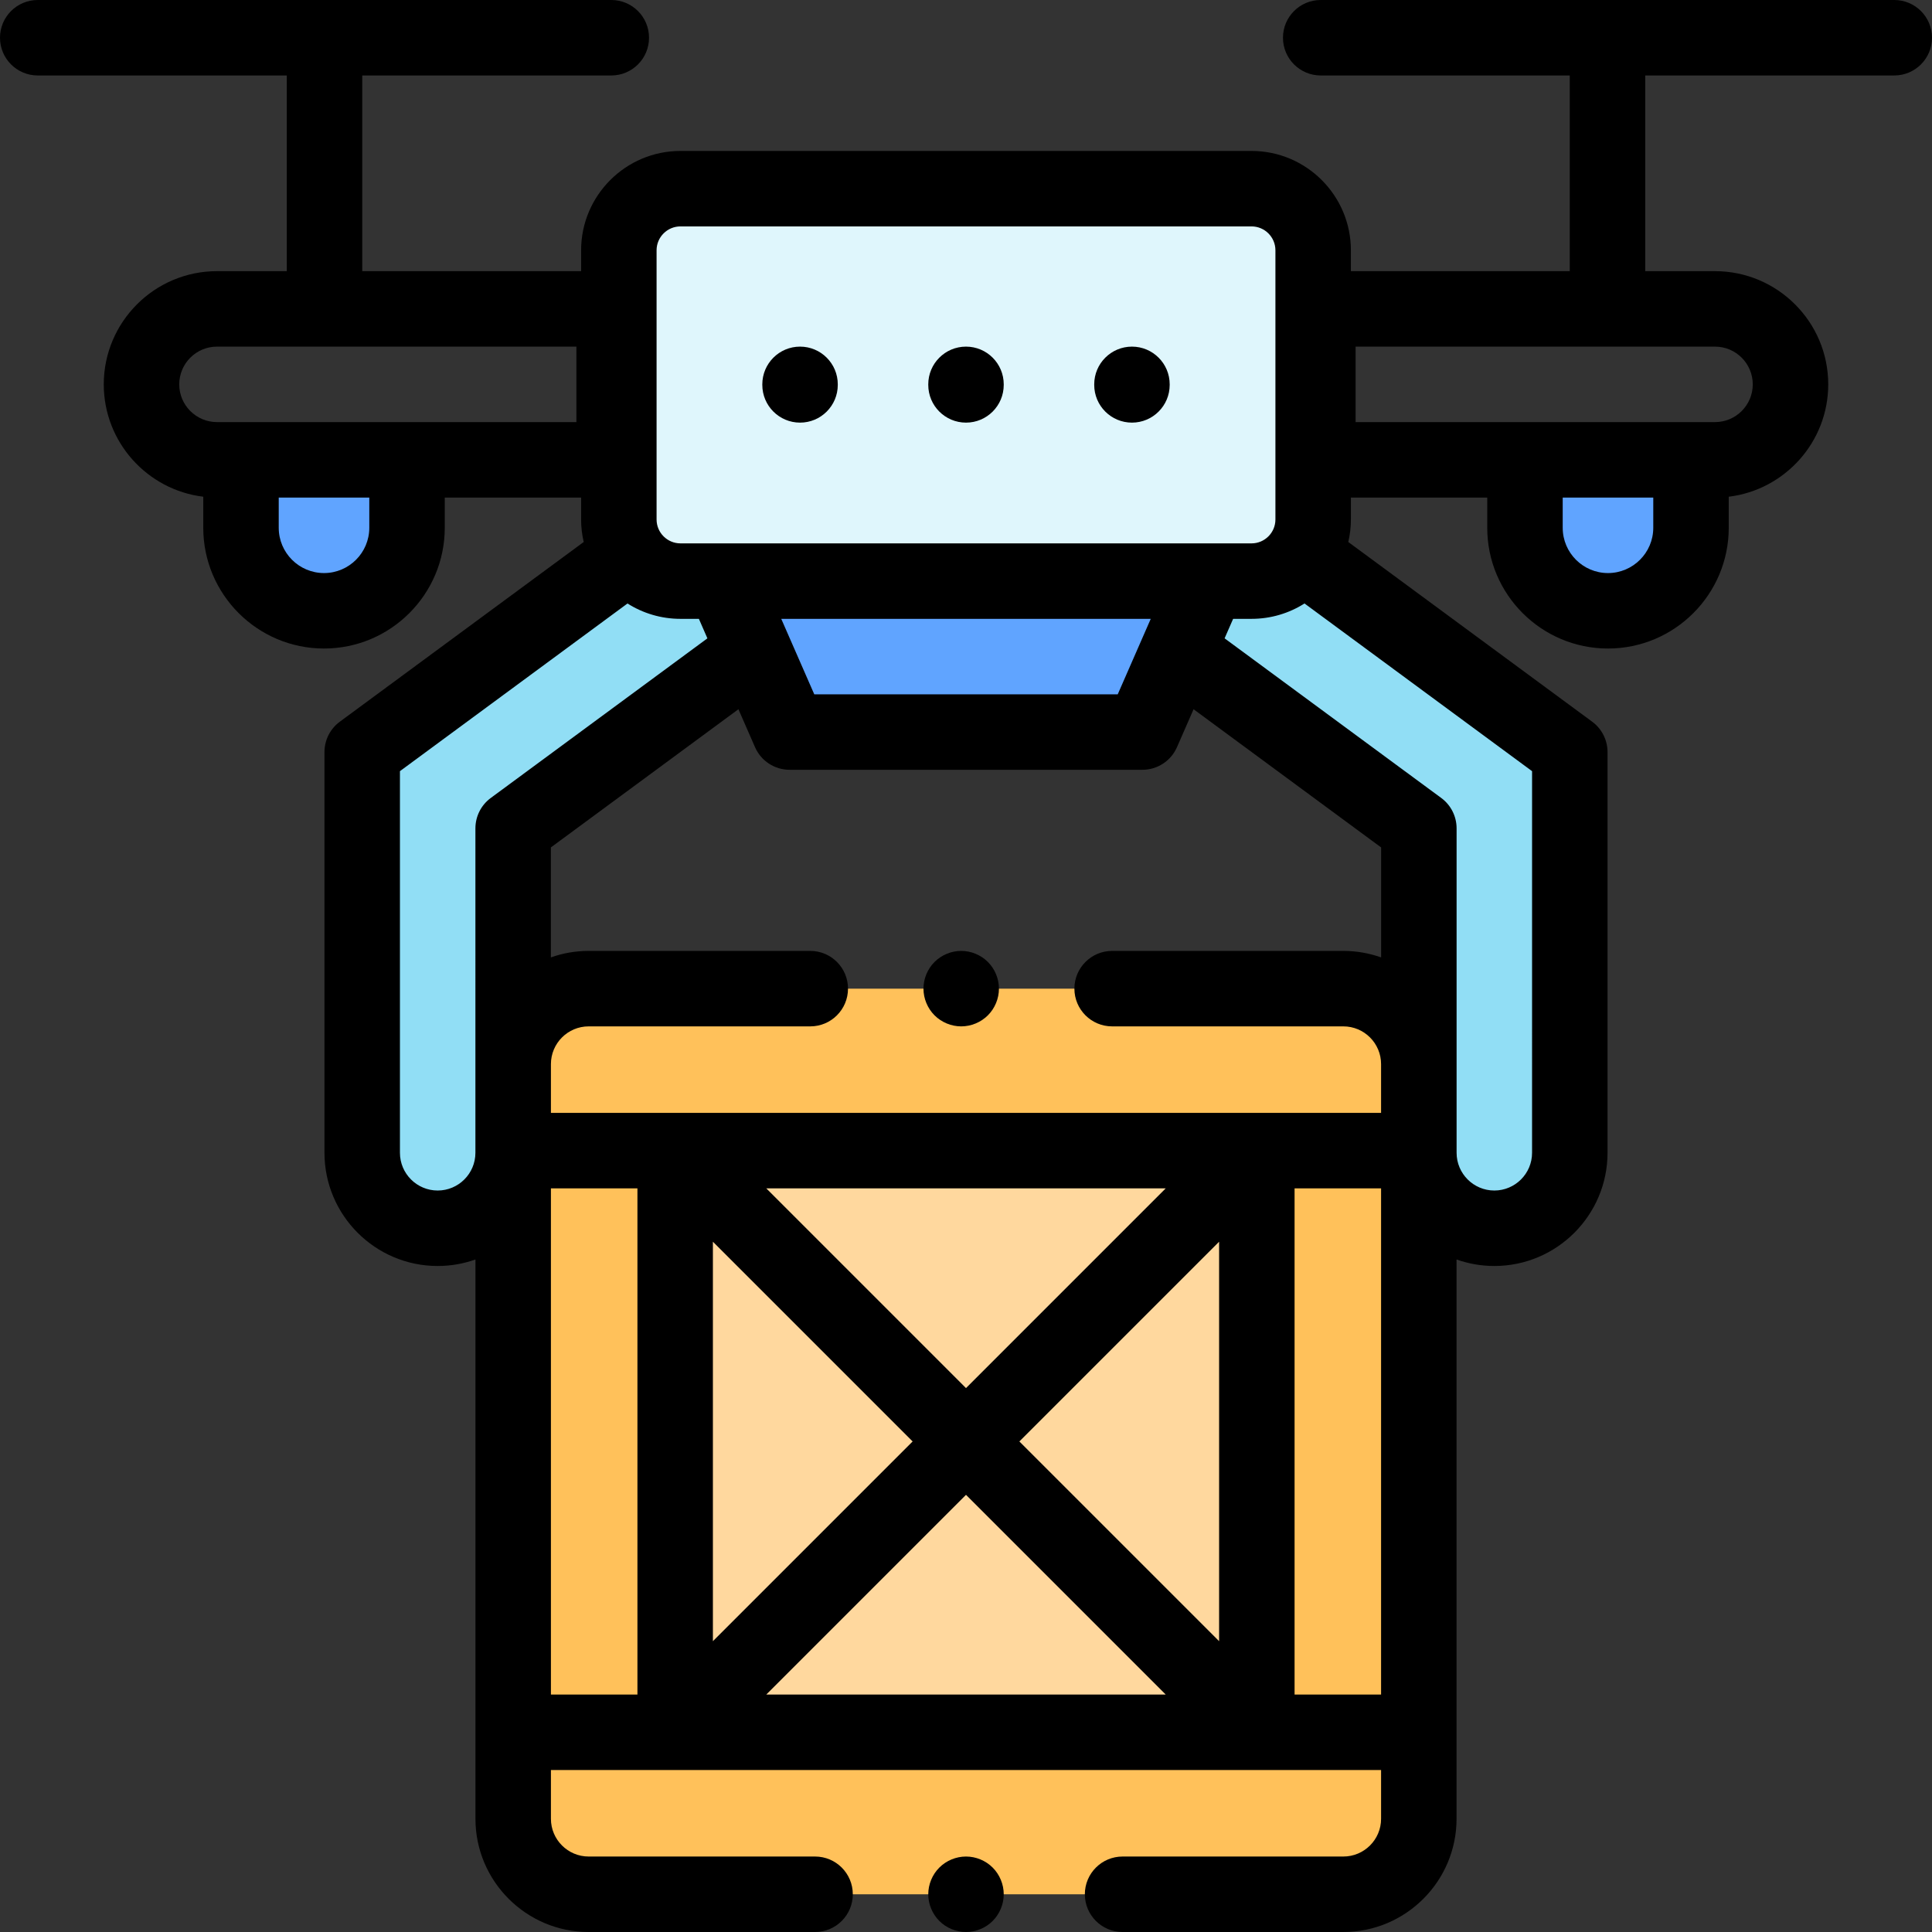 <svg height="512pt" viewBox="0 0 512 512" width="512pt" xmlns="http://www.w3.org/2000/svg"><rect x="0" y="0" width="512" height="512" fill="#333333" stroke="none"/><path d="m331.664 154h-151.332c-9.02 0-16.332-7.312-16.332-16.332v-71.336c0-9.02 7.312-16.332 16.332-16.332h151.332c9.023 0 16.336 7.312 16.336 16.332v71.332c0 9.023-7.312 16.336-16.336 16.336zm0 0" fill="#dff6fc"/><path d="m197.77 174-61.781 45.523v85.977c0 11.047-8.953 20-20 20s-20-8.953-20-20v-106.188l70.961-52.289zm0 0" fill="#91def5"/><path d="m448.133 121.867h-44v18c0 12.152 9.848 22 22 22 12.148 0 22-9.848 22-22zm0 0" fill="#60a4ff"/><path d="m302.75 194h-93.5l-17.5-40h128.5zm0 0" fill="#60a4ff"/><path d="m314.23 174 61.781 45.523v85.977c0 11.047 8.953 20 20 20s20-8.953 20-20v-106.188l-70.961-52.289zm0 0" fill="#91def5"/><path d="m178.926 304.926h154.145v154.148h-154.145zm0 0" fill="#ffd89e"/><g fill="#ffc15a"><path d="m333.074 304.926h42.926v154.148h-42.926zm0 0"/><path d="m136 304.926h42.926v154.148h-42.926zm0 0"/><path d="m376 304.926h-240v-22.926c0-11.047 8.953-20 20-20h200c11.047 0 20 8.953 20 20zm0 0"/><path d="m376 459.074h-240v22.926c0 11.047 8.953 20 20 20h200c11.047 0 20-8.953 20-20zm0 0"/></g><path d="m63.867 121.867h44v18c0 12.152-9.848 22-22 22-12.148 0-22-9.848-22-22zm0 0" fill="#60a4ff"/><path d="m299.98 112c5.52 0 10-4.477 10-10v-.141c0-5.52-4.48-10-10-10-5.523 0-10 4.48-10 10v.141c0 5.523 4.477 10 10 10zm0 0"/><path d="m256 112c5.523 0 10-4.477 10-10v-.141c0-5.52-4.477-10-10-10s-10 4.48-10 10v.141c0 5.523 4.477 10 10 10zm0 0"/><path d="m212.02 112c5.523 0 10-4.477 10-10v-.141c0-5.52-4.477-10-10-10-5.52 0-10 4.48-10 10v.141c0 5.523 4.48 10 10 10zm0 0"/><path d="m502 0h-152c-5.523 0-10 4.477-10 10s4.477 10 10 10h66v51.859h-58v-5.527c0-14.52-11.812-26.332-26.332-26.332h-151.336c-14.52 0-26.332 11.812-26.332 26.332v5.527h-58v-51.859h66c5.523 0 10-4.477 10-10s-4.477-10-10-10h-152c-5.523 0-10 4.477-10 10s4.477 10 10 10h66v51.859h-18.5c-16.543 0-30 13.461-30 30 0 15.312 11.535 27.977 26.367 29.773v8.234c0 17.645 14.355 32 32 32 17.645 0 32-14.355 32-32v-8.008h36.133v5.805c0 2.055.242 4.051.691 5.969l-64.637 47.629c-2.559 1.883-4.066 4.871-4.066 8.051v106.188c0 16.543 13.457 30 30 30 3.508 0 6.879-.609 10.012-1.723v148.223c0 16.543 13.457 30 30 30h60c5.523 0 10-4.477 10-10s-4.477-10-10-10h-60c-5.516 0-10-4.484-10-10v-12.926h220v12.926c0 5.516-4.484 10-10 10h-58.504c-5.523 0-10 4.477-10 10s4.477 10 10 10h58.504c16.543 0 30-13.457 30-30v-148.223c3.133 1.113 6.504 1.723 10.012 1.723 16.543 0 30-13.457 30-30v-106.188c0-3.18-1.508-6.168-4.066-8.051l-64.637-47.625c.449-1.922.691-3.918.691-5.969v-5.805h36.133v8.004c0 17.648 14.355 32 32 32 17.645 0 32-14.352 32-32v-8.23c14.832-1.801 26.367-14.461 26.367-29.773 0-16.543-13.457-30-30-30h-18.5v-51.863h66c5.523 0 10-4.477 10-10s-4.477-10-10-10zm-404.133 139.867c0 6.617-5.383 12-12 12-6.613 0-12-5.383-12-12v-8h24zm54.883-28.008h-95.25c-5.516 0-10-4.484-10-10 0-5.512 4.484-10 10-10h95.25zm21.25-45.527c0-3.492 2.84-6.332 6.332-6.332h151.336c3.492 0 6.332 2.84 6.332 6.332v71.336c0 3.492-2.84 6.332-6.332 6.332h-151.336c-3.492 0-6.332-2.84-6.332-6.332zm192.012 187.391c-3.133-1.109-6.5-1.723-10.012-1.723h-61.273c-5.52 0-10 4.477-10 10s4.48 10 10 10h61.273c5.516 0 10 4.484 10 10v12.926h-220v-12.926c0-5.516 4.484-10 10-10h58.73c5.523 0 10-4.477 10-10s-4.477-10-10-10h-58.73c-3.512 0-6.879.609-10.012 1.723v-29.148l49.703-36.621 4.398 10.055c1.59 3.641 5.188 5.992 9.16 5.992h93.5c3.973 0 7.57-2.352 9.16-5.992l4.398-10.055 49.703 36.625zm-124.156 128.277-52.93 52.93v-105.859zm-38.785-67.074h105.859l-52.93 52.934zm52.93 81.219 52.93 52.93h-105.859zm14.141-14.145 52.934-52.93v105.859zm26.07-198h-80.422l-8.75-20h97.922zm-170.223 121.5c0 5.516-4.484 10-10 10s-10-4.484-10-10v-101.137l60.305-44.434c4.066 2.574 8.883 4.07 14.039 4.07h4.879l2.258 5.168-57.414 42.305c-2.559 1.887-4.066 4.875-4.066 8.051zm20.012 143.574v-134.148h22.926v134.148zm197.074 0v-134.148h22.926v134.148zm62.938-143.574c0 5.516-4.484 10-10 10s-10-4.484-10-10v-85.977c0-3.18-1.508-6.168-4.066-8.051l-57.418-42.309 2.262-5.164h4.875c5.16 0 9.977-1.496 14.043-4.074l60.305 44.438zm32.121-165.633c0 6.617-5.387 12-12 12-6.617 0-12-5.383-12-12v-8h24zm26.367-38.008c0 5.516-4.484 10-10 10h-95.25v-20h95.25c5.512 0 10 4.488 10 10zm0 0"/><path d="m256 492c-2.629 0-5.211 1.07-7.07 2.93-1.859 1.859-2.93 4.441-2.93 7.07s1.07 5.211 2.93 7.07c1.859 1.859 4.441 2.93 7.07 2.93s5.211-1.07 7.07-2.93c1.859-1.859 2.93-4.441 2.93-7.07s-1.07-5.211-2.93-7.07c-1.859-1.859-4.441-2.93-7.07-2.93zm0 0"/><path d="m254.73 252c-2.633 0-5.211 1.07-7.07 2.93-1.859 1.859-2.93 4.441-2.93 7.07s1.07 5.211 2.93 7.07c1.859 1.859 4.438 2.93 7.07 2.93 2.629 0 5.207-1.07 7.07-2.93 1.859-1.859 2.93-4.441 2.93-7.07s-1.07-5.211-2.93-7.07c-1.863-1.859-4.441-2.93-7.07-2.93zm0 0"/></svg>